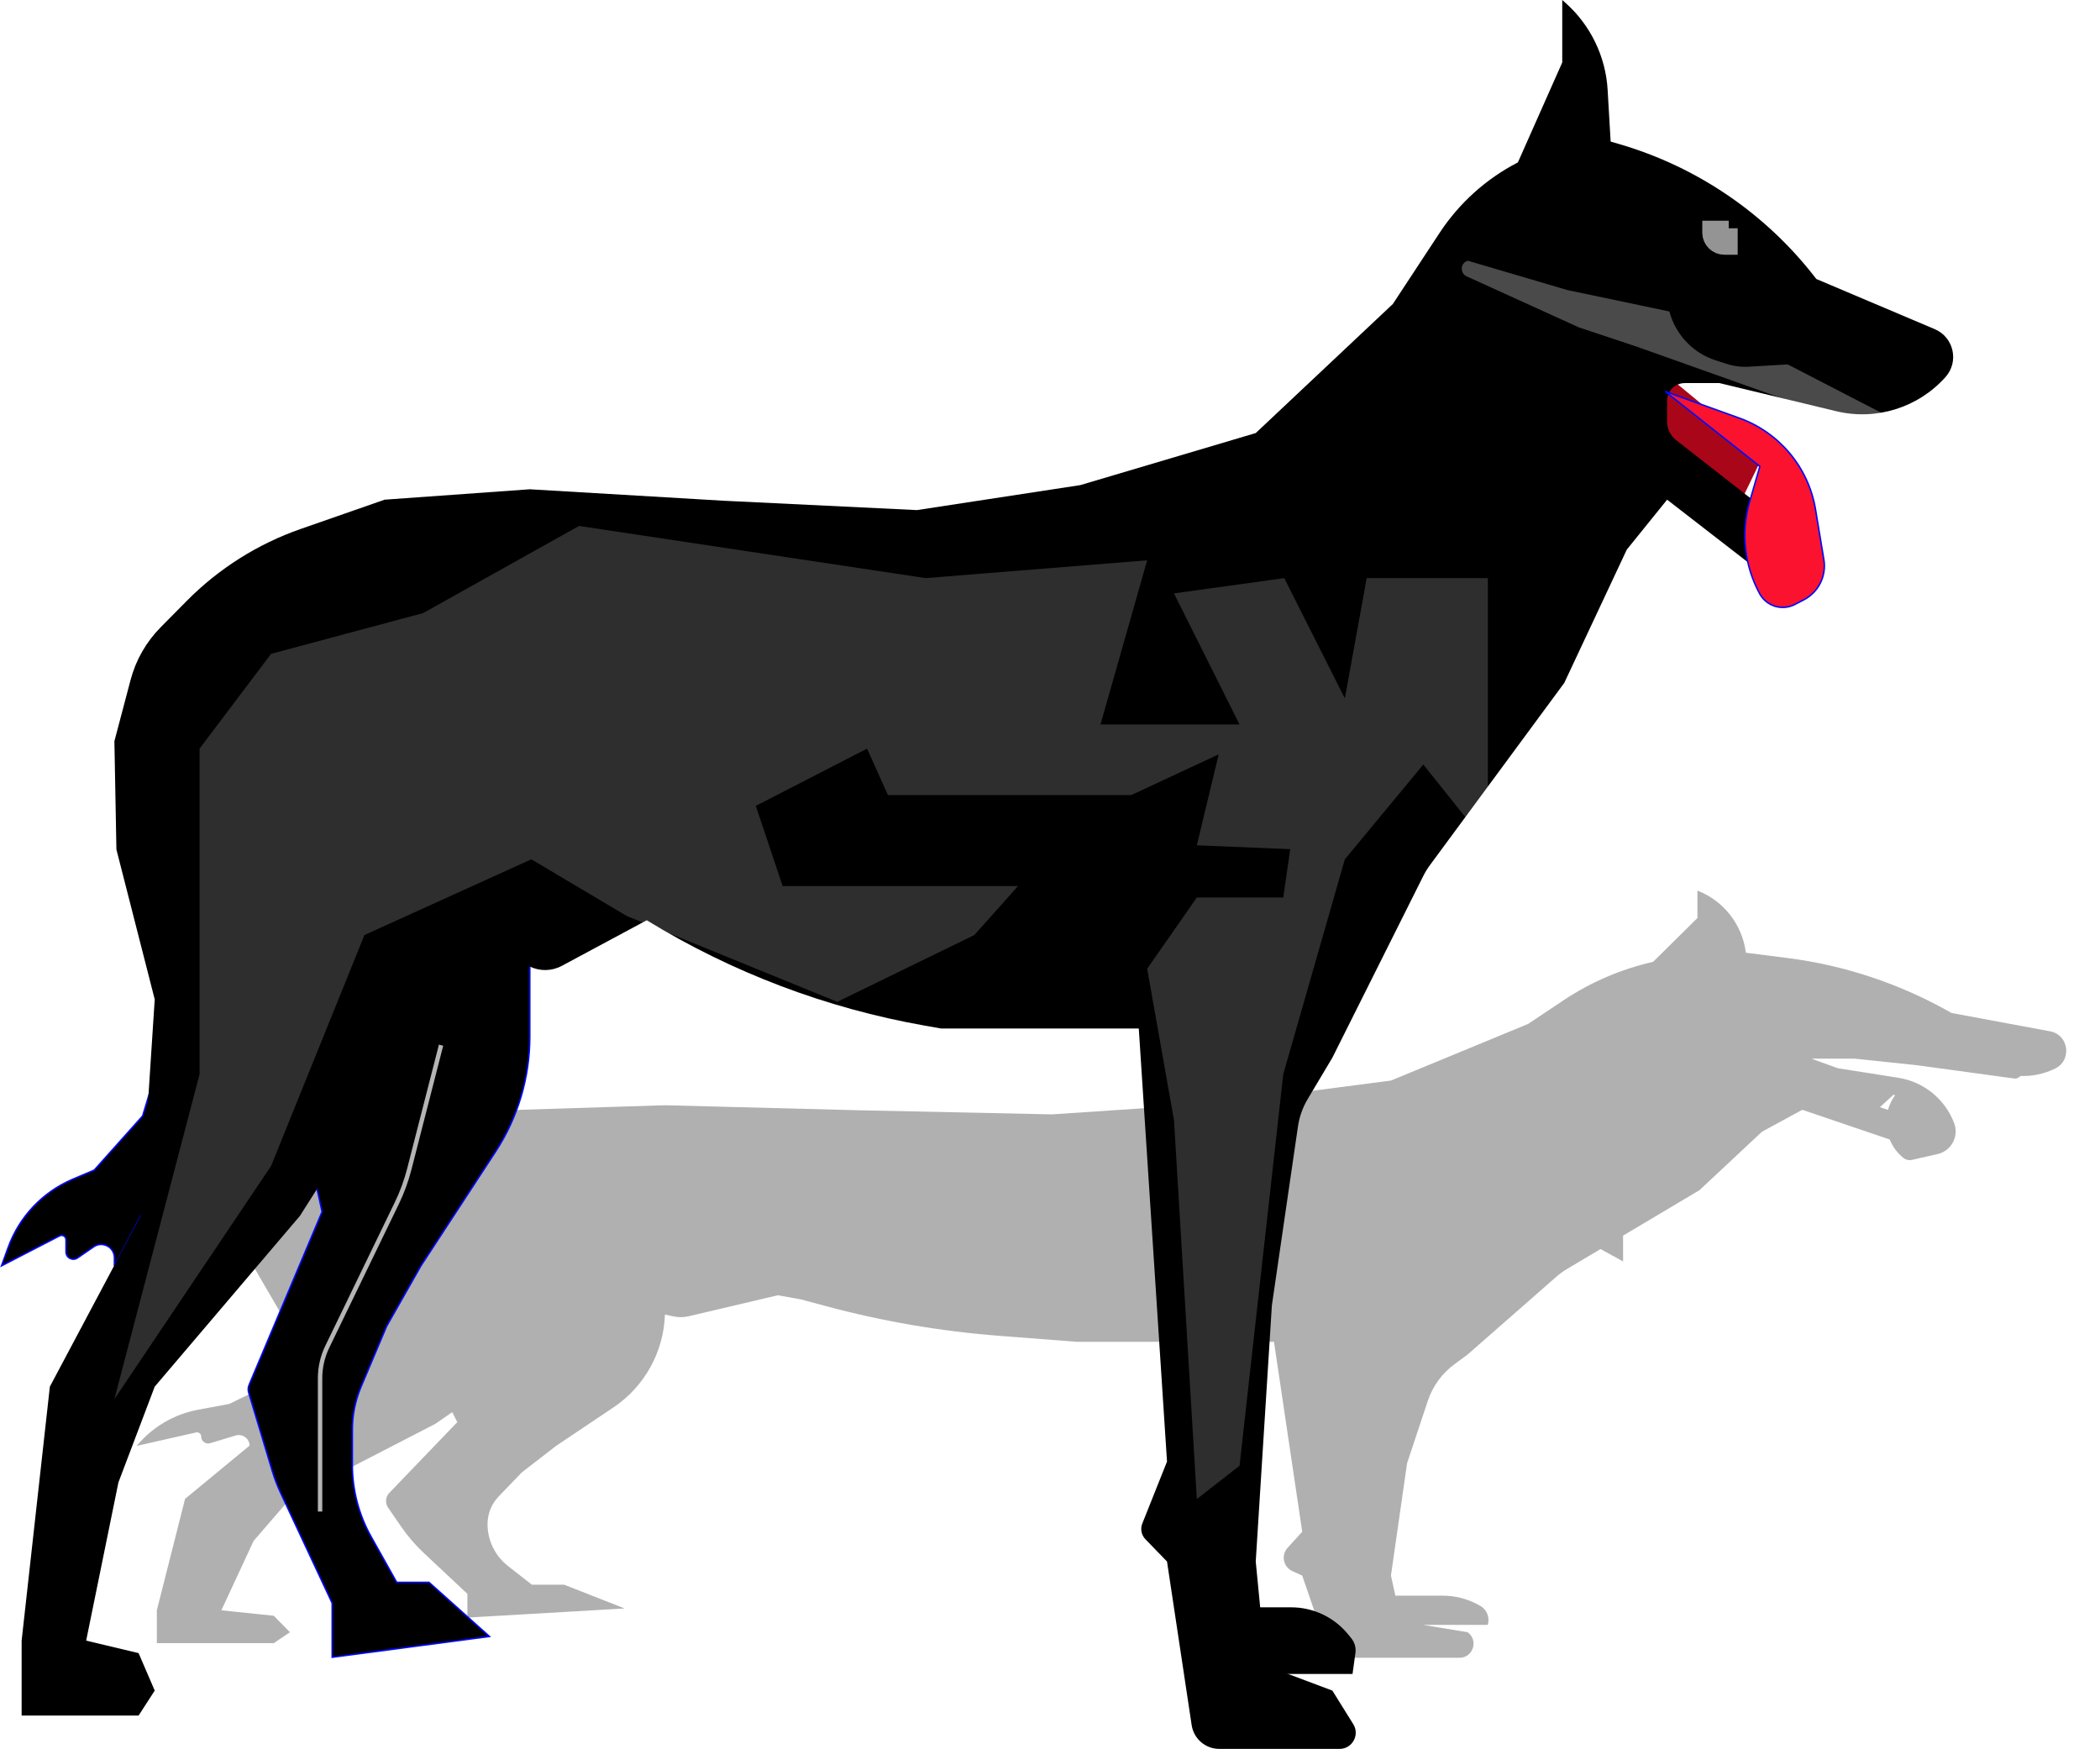 <svg width="1429" height="1190" viewBox="0 0 1429 1190" fill="none" xmlns="http://www.w3.org/2000/svg">
<g filter="url(#filter0_f_454_4218)">
<path fill-rule="evenodd" clip-rule="evenodd" d="M1188.01 648.257L1216.79 651.924C1255.77 656.888 1293.87 669.763 1327.97 689.271L1395.02 701.728C1407.77 704.098 1410.14 721.356 1398.49 727.07C1391.11 730.689 1382.97 732.418 1374.8 732.129C1374.77 732.161 1374.75 732.192 1374.73 732.224C1374.67 732.289 1374.62 732.354 1374.56 732.419C1373.64 733.426 1372.04 734.037 1370.77 733.864L1304.69 724.843L1262.1 720.343H1234.07C1233.66 720.343 1233.25 720.375 1232.86 720.438L1250.56 726.85L1291.77 733.343C1309.06 736.066 1323.56 747.853 1329.76 764.22C1333.16 773.215 1327.83 783.144 1318.45 785.268L1300.96 789.227C1298.95 789.682 1296.85 789.194 1295.24 787.904C1290.97 784.466 1287.83 780.115 1285.9 775.342L1226.43 755.143L1198.98 770.057L1156.45 809.829L1104.46 840.76V858.313L1089.12 849.89L1066.39 863.412C1063.77 864.972 1061.3 866.769 1059 868.78L998.644 921.686L989.744 928.236C981.25 934.486 974.903 943.217 971.576 953.224L957.479 995.636L946.501 1072.07L949.52 1085.74H981.819C990.159 1085.74 998.366 1087.83 1005.69 1091.81L1007.1 1092.57C1011.75 1095.1 1013.96 1100.57 1012.37 1105.63H968.448L998.644 1110.6C1006.28 1115.98 1002.48 1128 993.131 1128H918.899C910.784 1128 903.565 1122.85 900.929 1115.17L886.125 1072.07L879.432 1069.04C873.249 1066.24 871.593 1058.23 876.159 1053.2L886.125 1042.24L866.914 912.986H732.44L679.742 908.911C639.947 905.834 600.523 899.07 561.978 888.705L545.021 884.146L529.294 881.332L468.73 895.595C465.28 896.407 461.693 896.445 458.226 895.707L452.47 894.48C451.63 919.894 438.626 943.43 417.423 957.656L378.415 983.827L355.088 1001.85L339.35 1018.2C334.481 1023.26 331.761 1030.01 331.761 1037.03C331.761 1048.16 336.886 1058.68 345.657 1065.54L361.949 1078.28H383.904L425.07 1094.44L318.039 1100.66V1084.5L288.371 1056.67C282.552 1051.21 277.34 1045.14 272.822 1038.56L264.099 1025.86C261.949 1022.74 262.295 1018.53 264.925 1015.79L311.178 967.67L307.732 960.876L296.084 968.914L197.286 1019.87L172.587 1048.46L150.632 1095.69L186.309 1099.41L197.286 1110.6L186.309 1118.06H106.722V1095.69L125.933 1019.87L169.84 983.637C169.716 978.788 165.002 975.352 160.324 976.764L143.02 981.988C139.977 982.907 136.91 980.629 136.91 977.45C136.91 975.626 135.217 974.274 133.438 974.676L93 983.833C103.639 970.984 118.448 962.272 134.847 959.214L156.121 955.247L189.053 939.09L192.954 933.438L197.286 904.286L171.215 859.543L169.843 827.229L173.285 821.513C181.761 807.437 194.367 796.312 209.387 789.652L227.387 781.67C243.839 774.375 261.187 769.3 278.976 766.578L353.716 755.143L452.513 752.036L584.243 755.454L715.973 758.25L827.121 750.793L946.501 735.257L1039.81 696.729L1063.87 680.673C1082.43 668.282 1103.12 659.401 1124.89 654.471L1155.07 624.643V606C1172.84 612.898 1185.45 628.931 1187.95 647.829L1188.01 648.257ZM1284.73 755.239C1285.59 752.15 1286.94 749.147 1288.79 746.342L1289.55 745.204L1288.55 744.859L1279.19 753.34L1284.73 755.239Z" fill="black" fill-opacity="0.31"/>
</g>
<path d="M1123.45 246.496L1178.34 291.829L1200.29 308.829L1178.34 354.163L1085.03 291.829L1123.45 246.496Z" fill="#AA061A"/>
<path d="M360.514 705.398V651.663L333.07 606.33L195.851 719.663L219.178 824.497L169.527 942.257C168.803 943.974 168.701 945.89 169.239 947.674L185.297 1000.96C186.842 1006.09 188.757 1011.1 191.026 1015.95L226.039 1090.83V1127.66L333.07 1113.5L291.904 1076.66H269.949L252.539 1045.62C244.161 1030.68 239.761 1013.83 239.761 996.705V972.847C239.761 962.826 241.769 952.907 245.667 943.675L263.088 902.413L286.415 861.33L337.202 783.651C352.413 760.387 360.514 733.194 360.514 705.398Z" fill="black" stroke="#000AFF"/>
<path d="M97.053 759.335L110.775 714.002L143.708 736.669L77.843 861.335V855.789C77.843 848.54 69.711 844.265 63.74 848.375L52.745 855.943C49.428 858.226 44.91 855.851 44.91 851.824V843.593C44.91 841.346 42.531 839.897 40.534 840.928L1 861.335L5.589 848.702C13.164 827.845 29.062 811.072 49.484 802.391L64.121 796.169L97.053 759.335Z" fill="black" stroke="#000AFF"/>
<path d="M1101.53 97.939L1096.01 96.333L1093.96 61.209C1092.64 38.352 1082.25 16.968 1065.1 1.795L1063.07 0V42.5L1032.89 110.5C1011.3 121.645 992.942 138.167 979.597 158.471L947.81 206.833L854.501 294.667L735.12 330.083L623.973 347.083L492.243 340.708L360.513 332.917L261.716 340L204.571 359.931C175.359 370.12 148.863 386.851 127.106 408.845L109.327 426.818C99.487 436.765 92.428 449.119 88.855 462.647L77.842 504.333L79.215 578L105.286 680L95.681 827.333L33.932 943.5L14.722 1116.33V1167.33H94.309L105.286 1150.33L94.309 1124.83L58.632 1116.33L80.587 1008.67L105.286 943.5L204.084 827.333L261.716 736.667L324.836 640.333L360.458 657.64C367.387 661.006 375.511 660.842 382.298 657.198L440.1 626.167C498.128 661.737 562.334 686.066 629.363 697.881L640.44 699.833H774.914L794.125 994.5L777.312 1036.65C775.853 1040.31 776.677 1044.49 779.417 1047.32L794.125 1062.5L810.899 1173.83C812.299 1183.13 820.287 1190 829.687 1190H911.536C920.167 1190 925.436 1180.51 920.874 1173.19L906.644 1150.33L861.362 1133.33L854.501 1062.5L865.478 888.25L883.225 766.539C884.192 759.911 886.454 753.539 889.883 747.785L906.644 719.667L968.53 596.005C969.808 593.451 971.303 591.011 972.998 588.712L1064.45 464.667L1106.98 374L1134.43 340L1200.29 391L1235.97 374L1140.58 299.471C1136.7 296.439 1134.43 291.788 1134.43 286.863V272.667C1134.43 266.039 1139.8 260.667 1146.43 260.667H1170.1L1249.47 279.786C1276.65 286.333 1305.22 277.417 1323.86 256.578C1333.24 246.077 1329.52 229.459 1316.55 223.965L1235.97 189.833C1202.1 145.658 1154.99 113.461 1101.53 97.939Z" fill="black"/>
<path d="M878.63 1093.67H846.268V1139H920.366L922.34 1124.74C922.832 1121.19 921.832 1117.59 919.578 1114.79L917.537 1112.27C908.045 1100.51 893.743 1093.67 878.63 1093.67Z" fill="black"/>
<path d="M1197.55 317.334L1133.06 266.334L1183.55 284.465C1210.83 294.263 1230.68 318.055 1235.43 346.653L1241.1 380.823C1242.95 391.955 1237.41 403.009 1227.38 408.185L1221.32 411.311C1212.68 415.771 1202.06 412.512 1197.41 403.974C1186.95 384.775 1184.51 362.218 1190.61 341.223L1197.55 317.334Z" fill="#FA122E" stroke="#000AFF"/>
<g filter="url(#filter1_f_454_4218)">
<path d="M394.002 357.871L629.895 393.369L780.624 381.248L748.856 492.935H843.484L798.873 403.758L873.9 393.369L915.13 475.186L930 393.369H1012.46V575.185L968.527 520.207L915.13 584.709L873.224 730.929L843.484 997.333L814.419 1020L798.873 762.166L780.624 659.167L814.419 610.683H873.224L877.955 577.783L814.419 575.185L829.29 513.281L769.809 540.986H604.211L590.017 509.385L514.315 548.346L532.564 602.891H692.755L663.015 636.224L569.739 681.678L426.446 623.237L361.558 584.709L247.994 636.224L184.47 793.333L77.842 951.999L135.804 730.929V602.891V509.385L184.47 444.883L287.884 417.178L394.002 357.871Z" fill="white" fill-opacity="0.18"/>
</g>
<g filter="url(#filter2_f_454_4218)">
<path d="M998.071 188.07L1074.35 222.734L1113.88 235.924L1209.76 270.002L1276.37 290.732C1278.98 291.544 1281.74 290.229 1282.76 287.693C1283.78 285.124 1282.67 282.159 1280.2 280.883L1216.47 247.952L1190.32 249.515C1185.03 249.831 1179.71 249.15 1174.64 247.506L1167.29 245.124C1151.98 240.159 1140.15 227.621 1135.98 211.934L1066.6 197.373L998.867 177.413C993.732 178.714 993.198 185.856 998.071 188.07Z" fill="white" fill-opacity="0.29"/>
</g>
<g filter="url(#filter3_f_454_4218)">
<path d="M1167.36 150.166V158.333C1167.36 161.646 1170.05 164.333 1173.36 164.333H1182.45" stroke="white" stroke-opacity="0.58" stroke-width="18"/>
</g>
<g filter="url(#filter4_f_454_4218)">
<path d="M300.137 711.168L278.503 795.546C276.464 803.496 273.635 811.223 270.058 818.61L222.705 916.384C219.481 923.043 217.806 930.344 217.806 937.742V1028.5" stroke="white" stroke-opacity="0.71" stroke-width="3"/>
</g>
<defs>
<filter id="filter0_f_454_4218" x="70.3" y="583.3" width="1358.43" height="567.4" filterUnits="userSpaceOnUse" color-interpolation-filters="sRGB">
<feFlood flood-opacity="0" result="BackgroundImageFix"/>
<feBlend mode="normal" in="SourceGraphic" in2="BackgroundImageFix" result="shape"/>
<feGaussianBlur stdDeviation="11.35" result="effect1_foregroundBlur_454_4218"/>
</filter>
<filter id="filter1_f_454_4218" x="20.542" y="300.571" width="1049.22" height="776.729" filterUnits="userSpaceOnUse" color-interpolation-filters="sRGB">
<feFlood flood-opacity="0" result="BackgroundImageFix"/>
<feBlend mode="normal" in="SourceGraphic" in2="BackgroundImageFix" result="shape"/>
<feGaussianBlur stdDeviation="28.65" result="effect1_foregroundBlur_454_4218"/>
</filter>
<filter id="filter2_f_454_4218" x="941.2" y="123.912" width="395.438" height="220.559" filterUnits="userSpaceOnUse" color-interpolation-filters="sRGB">
<feFlood flood-opacity="0" result="BackgroundImageFix"/>
<feBlend mode="normal" in="SourceGraphic" in2="BackgroundImageFix" result="shape"/>
<feGaussianBlur stdDeviation="26.75" result="effect1_foregroundBlur_454_4218"/>
</filter>
<filter id="filter3_f_454_4218" x="1124.96" y="116.766" width="90.894" height="89.966" filterUnits="userSpaceOnUse" color-interpolation-filters="sRGB">
<feFlood flood-opacity="0" result="BackgroundImageFix"/>
<feBlend mode="normal" in="SourceGraphic" in2="BackgroundImageFix" result="shape"/>
<feGaussianBlur stdDeviation="16.7" result="effect1_foregroundBlur_454_4218"/>
</filter>
<filter id="filter4_f_454_4218" x="193.606" y="688.095" width="130.684" height="363.107" filterUnits="userSpaceOnUse" color-interpolation-filters="sRGB">
<feFlood flood-opacity="0" result="BackgroundImageFix"/>
<feBlend mode="normal" in="SourceGraphic" in2="BackgroundImageFix" result="shape"/>
<feGaussianBlur stdDeviation="11.35" result="effect1_foregroundBlur_454_4218"/>
</filter>
</defs>
</svg>
